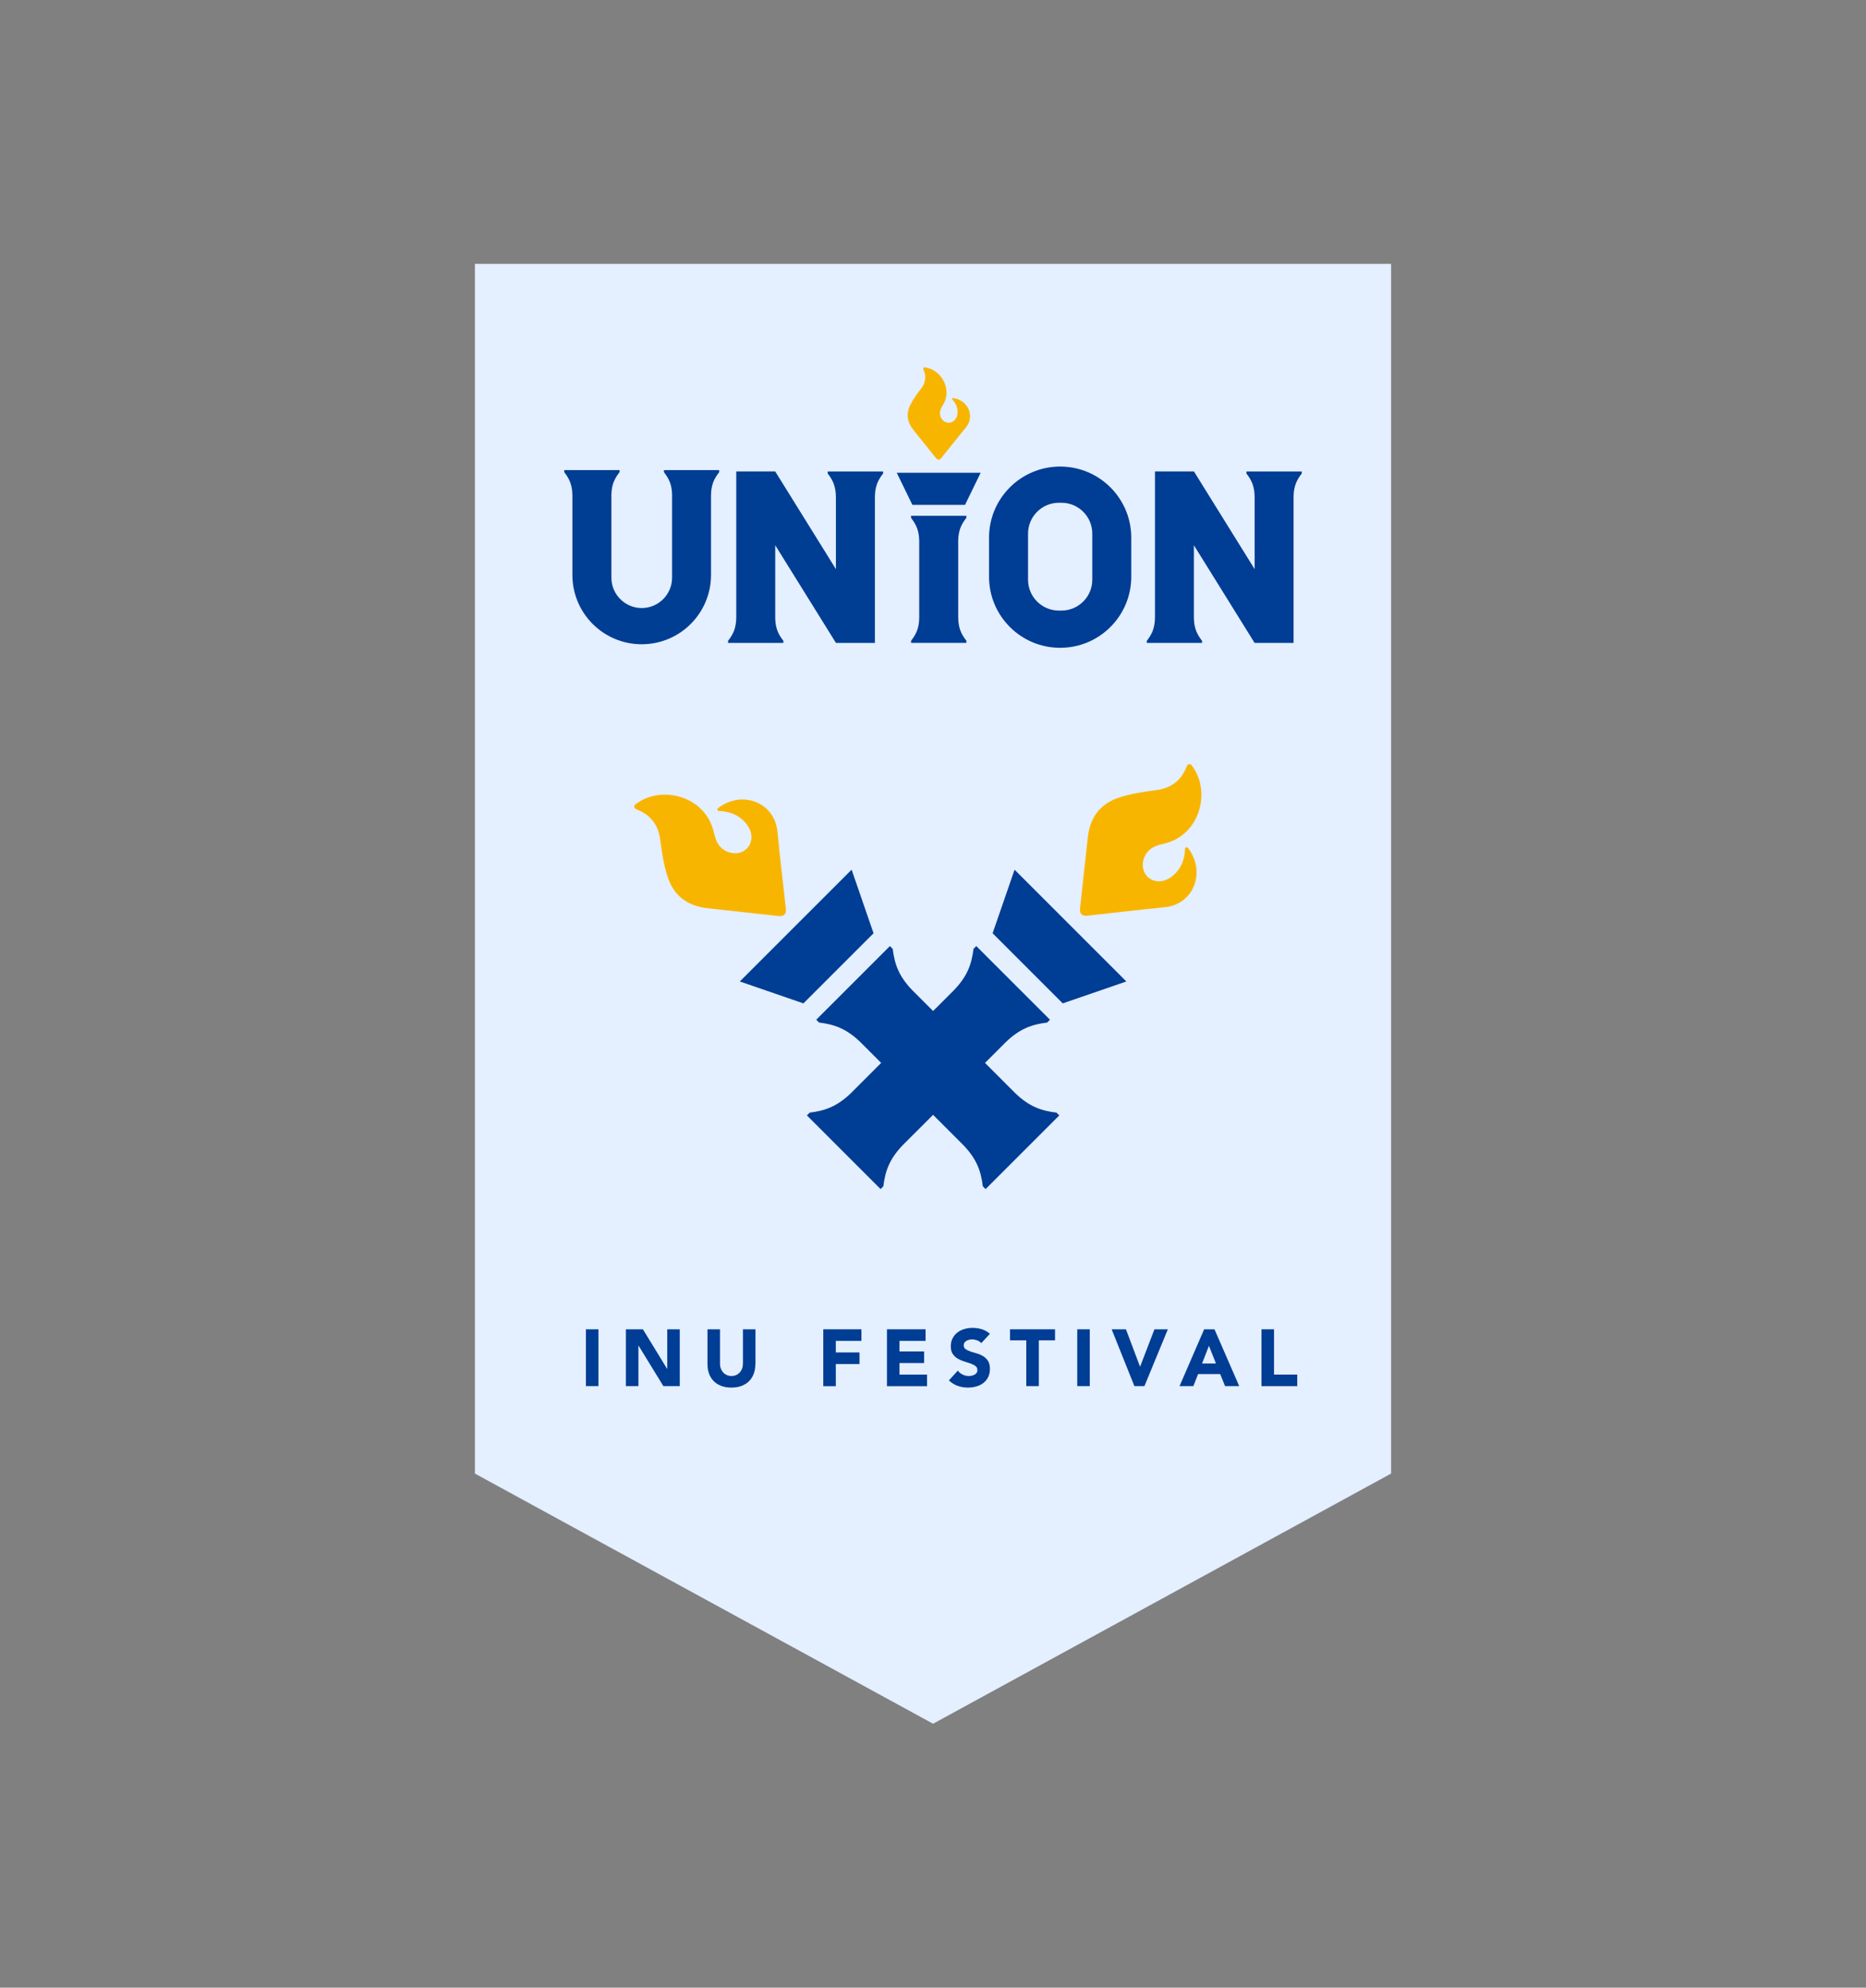 <?xml version="1.0" encoding="utf-8"?>
<!-- Generator: Adobe Illustrator 27.7.0, SVG Export Plug-In . SVG Version: 6.00 Build 0)  -->
<svg version="1.1" id="레이어_1" xmlns="http://www.w3.org/2000/svg" xmlns:xlink="http://www.w3.org/1999/xlink" x="0px"
	 y="0px" viewBox="0 0 589.89 628.47" style="enable-background:new 0 0 589.89 628.47;" xml:space="preserve">
<rect x="0" y="0" width="589.89" height="628.47" fill="#808080" stroke="none"/>
<style type="text/css">
	.st0{fill:#E4EFFF;}
	.st1{fill:#003D94;}
	.st2{fill:#F8B500;}
	.st3{fill:#003E93;}
</style>
<g>
	<polygon class="st0" points="439.76,465.93 294.97,545.03 150.13,465.93 150.13,83.43 439.76,83.43 	"/>
	<g>
		<path class="st1" d="M185.22,420.31h3.96v17.97h-3.96V420.31z"/>
		<path class="st1" d="M197.86,420.31h5.38l7.64,12.49h0.05v-12.49h3.96v17.97h-5.18l-7.84-12.79h-0.05v12.79h-3.96V420.31z"/>
		<path class="st1" d="M238.78,431.35c0,1.07-0.16,2.05-0.48,2.95c-0.32,0.9-0.8,1.67-1.43,2.33s-1.43,1.18-2.37,1.55
			s-2.04,0.56-3.27,0.56c-1.25,0-2.35-0.19-3.3-0.56c-0.95-0.37-1.74-0.89-2.37-1.55c-0.63-0.66-1.11-1.44-1.43-2.33
			c-0.32-0.9-0.48-1.88-0.48-2.95v-11.04h3.96v10.89c0,0.56,0.09,1.08,0.27,1.55s0.43,0.88,0.75,1.23s0.71,0.62,1.16,0.81
			c0.45,0.19,0.94,0.29,1.46,0.29s1.01-0.1,1.45-0.29c0.44-0.19,0.82-0.47,1.14-0.81s0.57-0.76,0.75-1.23s0.27-0.99,0.27-1.55
			v-10.89h3.96V431.35z"/>
		<path class="st1" d="M260.26,420.31h12.06v3.66h-8.1v3.66h7.49v3.66h-7.49v7.01h-3.96V420.31z"/>
		<path class="st1" d="M280.39,420.31h12.21v3.66h-8.25v3.35h7.79v3.66h-7.79v3.66h8.71v3.66h-12.67V420.31z"/>
		<path class="st1" d="M310.19,424.7c-0.32-0.41-0.76-0.71-1.31-0.9s-1.07-0.29-1.56-0.29c-0.29,0-0.58,0.03-0.89,0.1
			s-0.59,0.17-0.86,0.32c-0.27,0.14-0.49,0.33-0.66,0.57s-0.25,0.52-0.25,0.86c0,0.54,0.2,0.96,0.61,1.24
			c0.41,0.29,0.92,0.53,1.54,0.74c0.62,0.2,1.28,0.41,1.99,0.61s1.38,0.49,1.99,0.86c0.62,0.37,1.13,0.87,1.54,1.5
			c0.41,0.63,0.61,1.46,0.61,2.51c0,1-0.19,1.87-0.56,2.62c-0.37,0.74-0.88,1.36-1.51,1.85c-0.63,0.49-1.37,0.85-2.21,1.09
			c-0.84,0.24-1.72,0.36-2.65,0.36c-1.17,0-2.25-0.18-3.25-0.53c-1-0.36-1.93-0.93-2.79-1.73l2.82-3.1
			c0.41,0.54,0.92,0.96,1.54,1.26c0.62,0.3,1.26,0.44,1.92,0.44c0.32,0,0.65-0.04,0.98-0.11c0.33-0.08,0.62-0.19,0.89-0.34
			s0.47-0.35,0.63-0.58s0.24-0.52,0.24-0.84c0-0.54-0.21-0.97-0.62-1.28c-0.42-0.31-0.93-0.58-1.56-0.8
			c-0.63-0.22-1.3-0.44-2.03-0.66c-0.73-0.22-1.41-0.52-2.03-0.89s-1.15-0.86-1.56-1.47c-0.42-0.61-0.62-1.41-0.62-2.41
			c0-0.96,0.19-1.81,0.57-2.54s0.89-1.34,1.52-1.83c0.63-0.49,1.37-0.86,2.2-1.1c0.83-0.25,1.68-0.37,2.56-0.37
			c1.02,0,2,0.14,2.95,0.43c0.95,0.29,1.8,0.77,2.56,1.45L310.19,424.7z"/>
		<path class="st1" d="M324.43,423.81h-5.13v-3.5h14.22v3.5h-5.13v14.47h-3.96V423.81z"/>
		<path class="st1" d="M340.55,420.31h3.96v17.97h-3.96V420.31z"/>
		<path class="st1" d="M351.42,420.31h4.52l4.44,11.78h0.05l4.52-11.78h4.24l-7.41,17.97h-3.17L351.42,420.31z"/>
		<path class="st1" d="M380.66,420.31h3.27l7.82,17.97h-4.47l-1.55-3.81h-6.98l-1.5,3.81h-4.37L380.66,420.31z M382.18,425.54
			l-2.18,5.58h4.39L382.18,425.54z"/>
		<path class="st1" d="M398.79,420.31h3.96v14.32h7.34v3.66h-11.3V420.31z"/>
	</g>
	<g>
		<g>
			<g>
				<path class="st1" d="M281.32,299.14l-23.29,23.29l0.87,0.87c0.01-0.01,0.02-0.01,0.02,0l-0.01,0.01c4.82,0.6,8.67,1.9,13.18,6.3
					l5.8,5.8v0.01l26.62,26.62c4.3,4.46,5.59,8.28,6.18,13.06l0.01-0.01c0,0.01,0,0.02,0,0.02l0.87,0.87l23.29-23.29l-0.87-0.87
					c-0.01,0.01-0.02,0.01-0.02,0l0.01-0.01c-4.82-0.6-8.67-1.9-13.18-6.3l-3.87-3.87v-0.01l-28.54-28.54
					c-4.3-4.46-5.59-8.28-6.18-13.06l-0.01,0.01c0-0.01,0-0.02,0-0.02L281.32,299.14z"/>
				<polygon class="st1" points="265.25,278.95 237.83,306.37 233.87,310.33 253.98,317.26 276.15,295.09 269.22,274.99 				"/>
			</g>
			<path class="st2" d="M227.83,267.89c-1.24-1.25-1.72-2.86-2.11-4.5c-0.51-2.18-1.34-4.18-2.71-5.98
				c-4.97-6.57-14.98-8.15-21.69-3.39c-0.4,0.28-0.89,0.53-0.79,1.15c0.09,0.56,0.56,0.68,1,0.86c4.28,1.74,6.6,4.92,7.19,9.51
				c0.5,3.91,1.09,7.83,2.3,11.6c1.98,6.16,6.35,9.35,12.69,10.04c7.42,0.8,14.83,1.63,22.25,2.44c1.92,0.21,2.66-0.54,2.45-2.47
				c-0.88-8.03-1.86-16.06-2.63-24.1c-0.58-6.1-4.84-9.18-8.52-9.97c-3.65-0.78-6.97,0.07-9.97,2.23c-0.27,0.19-0.61,0.39-0.46,0.82
				c0.16,0.45,0.55,0.3,0.87,0.32c3.59,0.2,6.57,1.61,8.65,4.6c1.84,2.65,1.51,5.84-0.63,7.6
				C233.54,270.44,230.04,270.1,227.83,267.89z"/>
		</g>
		<g>
			<g>
				<path class="st1" d="M331.92,322.43l-23.29-23.29l-0.87,0.87c0.01,0.01,0.01,0.02,0,0.02l-0.01-0.01
					c-0.6,4.82-1.9,8.67-6.3,13.18l-5.8,5.8h-0.01l-26.62,26.62c-4.46,4.3-8.28,5.59-13.06,6.18l0.01,0.01c-0.01,0-0.02,0-0.02,0
					l-0.87,0.87l23.29,23.29l0.87-0.87c-0.01-0.01-0.01-0.02,0-0.02l0.01,0.01c0.6-4.82,1.9-8.67,6.3-13.18l3.87-3.87h0.01
					l28.54-28.54c4.46-4.3,8.28-5.59,13.06-6.18l-0.01-0.01c0.01,0,0.02,0,0.02,0L331.92,322.43z"/>
				<polygon class="st1" points="352.11,306.37 324.69,278.95 320.73,274.99 313.79,295.09 335.96,317.26 356.07,310.33 				"/>
			</g>
			<path class="st2" d="M363.17,268.94c1.25-1.24,2.86-1.72,4.5-2.11c2.18-0.51,4.18-1.34,5.98-2.71
				c6.57-4.97,8.15-14.98,3.39-21.69c-0.28-0.4-0.53-0.89-1.15-0.79c-0.56,0.09-0.68,0.56-0.86,1c-1.74,4.28-4.92,6.6-9.51,7.19
				c-3.91,0.5-7.83,1.09-11.6,2.3c-6.16,1.98-9.35,6.35-10.04,12.69c-0.8,7.42-1.63,14.83-2.44,22.25
				c-0.21,1.92,0.54,2.66,2.47,2.45c8.03-0.88,16.06-1.86,24.1-2.63c6.1-0.58,9.18-4.84,9.97-8.52c0.78-3.65-0.07-6.97-2.23-9.97
				c-0.19-0.27-0.39-0.61-0.82-0.46c-0.45,0.16-0.3,0.55-0.32,0.87c-0.2,3.59-1.61,6.57-4.6,8.65c-2.65,1.84-5.84,1.51-7.6-0.63
				C360.62,274.66,360.95,271.15,363.17,268.94z"/>
		</g>
	</g>
	<g>
		<g>
			<path class="st3" d="M227.37,148.64h-17.49v0.65c0,0,0.01,0,0.01,0.01c1.53,1.96,2.48,3.84,2.57,6.97v26.4
				c0,2.53-0.99,4.82-2.59,6.54c-1.75,1.87-4.24,3.05-7,3.05c-2.78,0-5.27-1.19-7.02-3.07c-1.59-1.71-2.57-4-2.57-6.52v-26.4
				c0.1-3.14,1.04-5.01,2.57-6.97c0,0,0-0.01,0.01-0.01v-0.65h-17.49v0.65c0,0,0,0,0.01,0.01h-0.01c1.61,2.07,2.57,4.02,2.58,7.47
				v4.16v20.87c0,12.11,9.81,21.91,21.91,21.91c0,0,0,0,0,0s0,0,0,0c12.1,0,21.91-9.81,21.91-21.91v-20.87v-4.16
				c0.01-3.45,0.97-5.4,2.58-7.47h-0.01c0.01,0,0.01-0.01,0.01-0.01V148.64z"/>
			<path class="st3" d="M279.15,149.07h-17.49v0.65c0.01,0,0.01,0,0.01,0.01h-0.01c1.61,2.07,2.57,4.02,2.59,7.47v22.75l-17.3-27.85
				l0,0l-1.89-3.04h-12.31v17.25v0.87v27.9c0,3.5-0.97,5.46-2.59,7.55v0.65h17.49v-0.65c0,0,0,0,0,0c-1.56-2.01-2.51-3.91-2.58-7.17
				V172.4l16.76,26.97l0,0l2.43,3.91h12.32v-17.25v-28.96c0.04-3.36,1-5.3,2.58-7.34h0c0,0,0.01-0.01,0.01-0.01V149.07z"/>
		</g>
		<g>
			<path class="st1" d="M411.52,149.07h-17.49v0.65c0.01,0,0.01,0,0.01,0.01h-0.01c1.61,2.07,2.57,4.02,2.59,7.47v22.75l-17.3-27.85
				l0,0l-1.89-3.04h-12.31v17.25v0.87v27.9c0,3.5-0.97,5.46-2.59,7.55v0.65H380v-0.65c0,0,0,0,0,0c-1.56-2.01-2.51-3.91-2.58-7.17
				V172.4l16.76,26.97l0,0l2.43,3.91h12.32v-17.25v-28.96c0.04-3.36,1-5.3,2.58-7.34h0c0,0,0.01-0.01,0.01-0.01V149.07z"/>
			<path class="st1" d="M335.14,147.52L335.14,147.52c-12.41,0-22.48,10.06-22.48,22.48v12.35c0,12.41,10.06,22.48,22.48,22.48l0,0
				c12.41,0,22.48-10.06,22.48-22.48V170C357.62,157.59,347.56,147.52,335.14,147.52z M345.3,183.3c0,5.39-4.37,9.76-9.76,9.76
				h-0.79c-5.39,0-9.76-4.37-9.76-9.76v-14.57c0-5.39,4.37-9.76,9.76-9.76h0.79c5.39,0,9.76,4.37,9.76,9.76V183.3z"/>
		</g>
		<g>
			<path class="st1" d="M305.49,163.09H288v0.65c0.01,0,0.01,0,0.01,0.01H288c1.58,2.03,2.54,3.96,2.59,7.31v4.35l0,0v19.98
				c-0.06,3.29-1.01,5.21-2.58,7.22h0.01c0,0-0.01,0.01-0.01,0.01v0.65h17.49v-0.65c-0.01,0-0.01,0-0.01-0.01h0.01
				c-1.58-2.03-2.54-3.96-2.59-7.31v-2.91l0,0v-21.43c0.06-3.29,1.01-5.21,2.58-7.22h-0.01c0,0,0.01-0.01,0.01-0.01V163.09z"/>
			<polygon class="st1" points="307.04,149.48 286.45,149.48 283.48,149.48 288.43,159.63 305.07,159.63 310.01,149.48 			"/>
		</g>
		<path class="st2" d="M297.13,130.59c0.01-0.89,0.41-1.63,0.85-2.36c0.59-0.96,1.01-1.97,1.17-3.1c0.57-4.11-2.43-8.25-6.52-8.94
			c-0.24-0.04-0.51-0.13-0.69,0.13c-0.17,0.23-0.04,0.44,0.05,0.66c0.9,2.15,0.6,4.11-0.83,5.95c-1.22,1.57-2.4,3.18-3.32,4.96
			c-1.49,2.9-1.07,5.6,0.95,8.1c2.36,2.93,4.71,5.87,7.06,8.8c0.61,0.76,1.14,0.76,1.76-0.01c2.55-3.18,5.06-6.39,7.66-9.53
			c1.97-2.38,1.55-5,0.52-6.6c-1.02-1.58-2.51-2.46-4.35-2.76c-0.16-0.03-0.36-0.08-0.46,0.13c-0.1,0.22,0.09,0.3,0.2,0.43
			c1.21,1.35,1.77,2.92,1.44,4.72c-0.29,1.6-1.54,2.62-2.94,2.49C298.25,133.53,297.12,132.16,297.13,130.59z"/>
	</g>
</g>
</svg>
